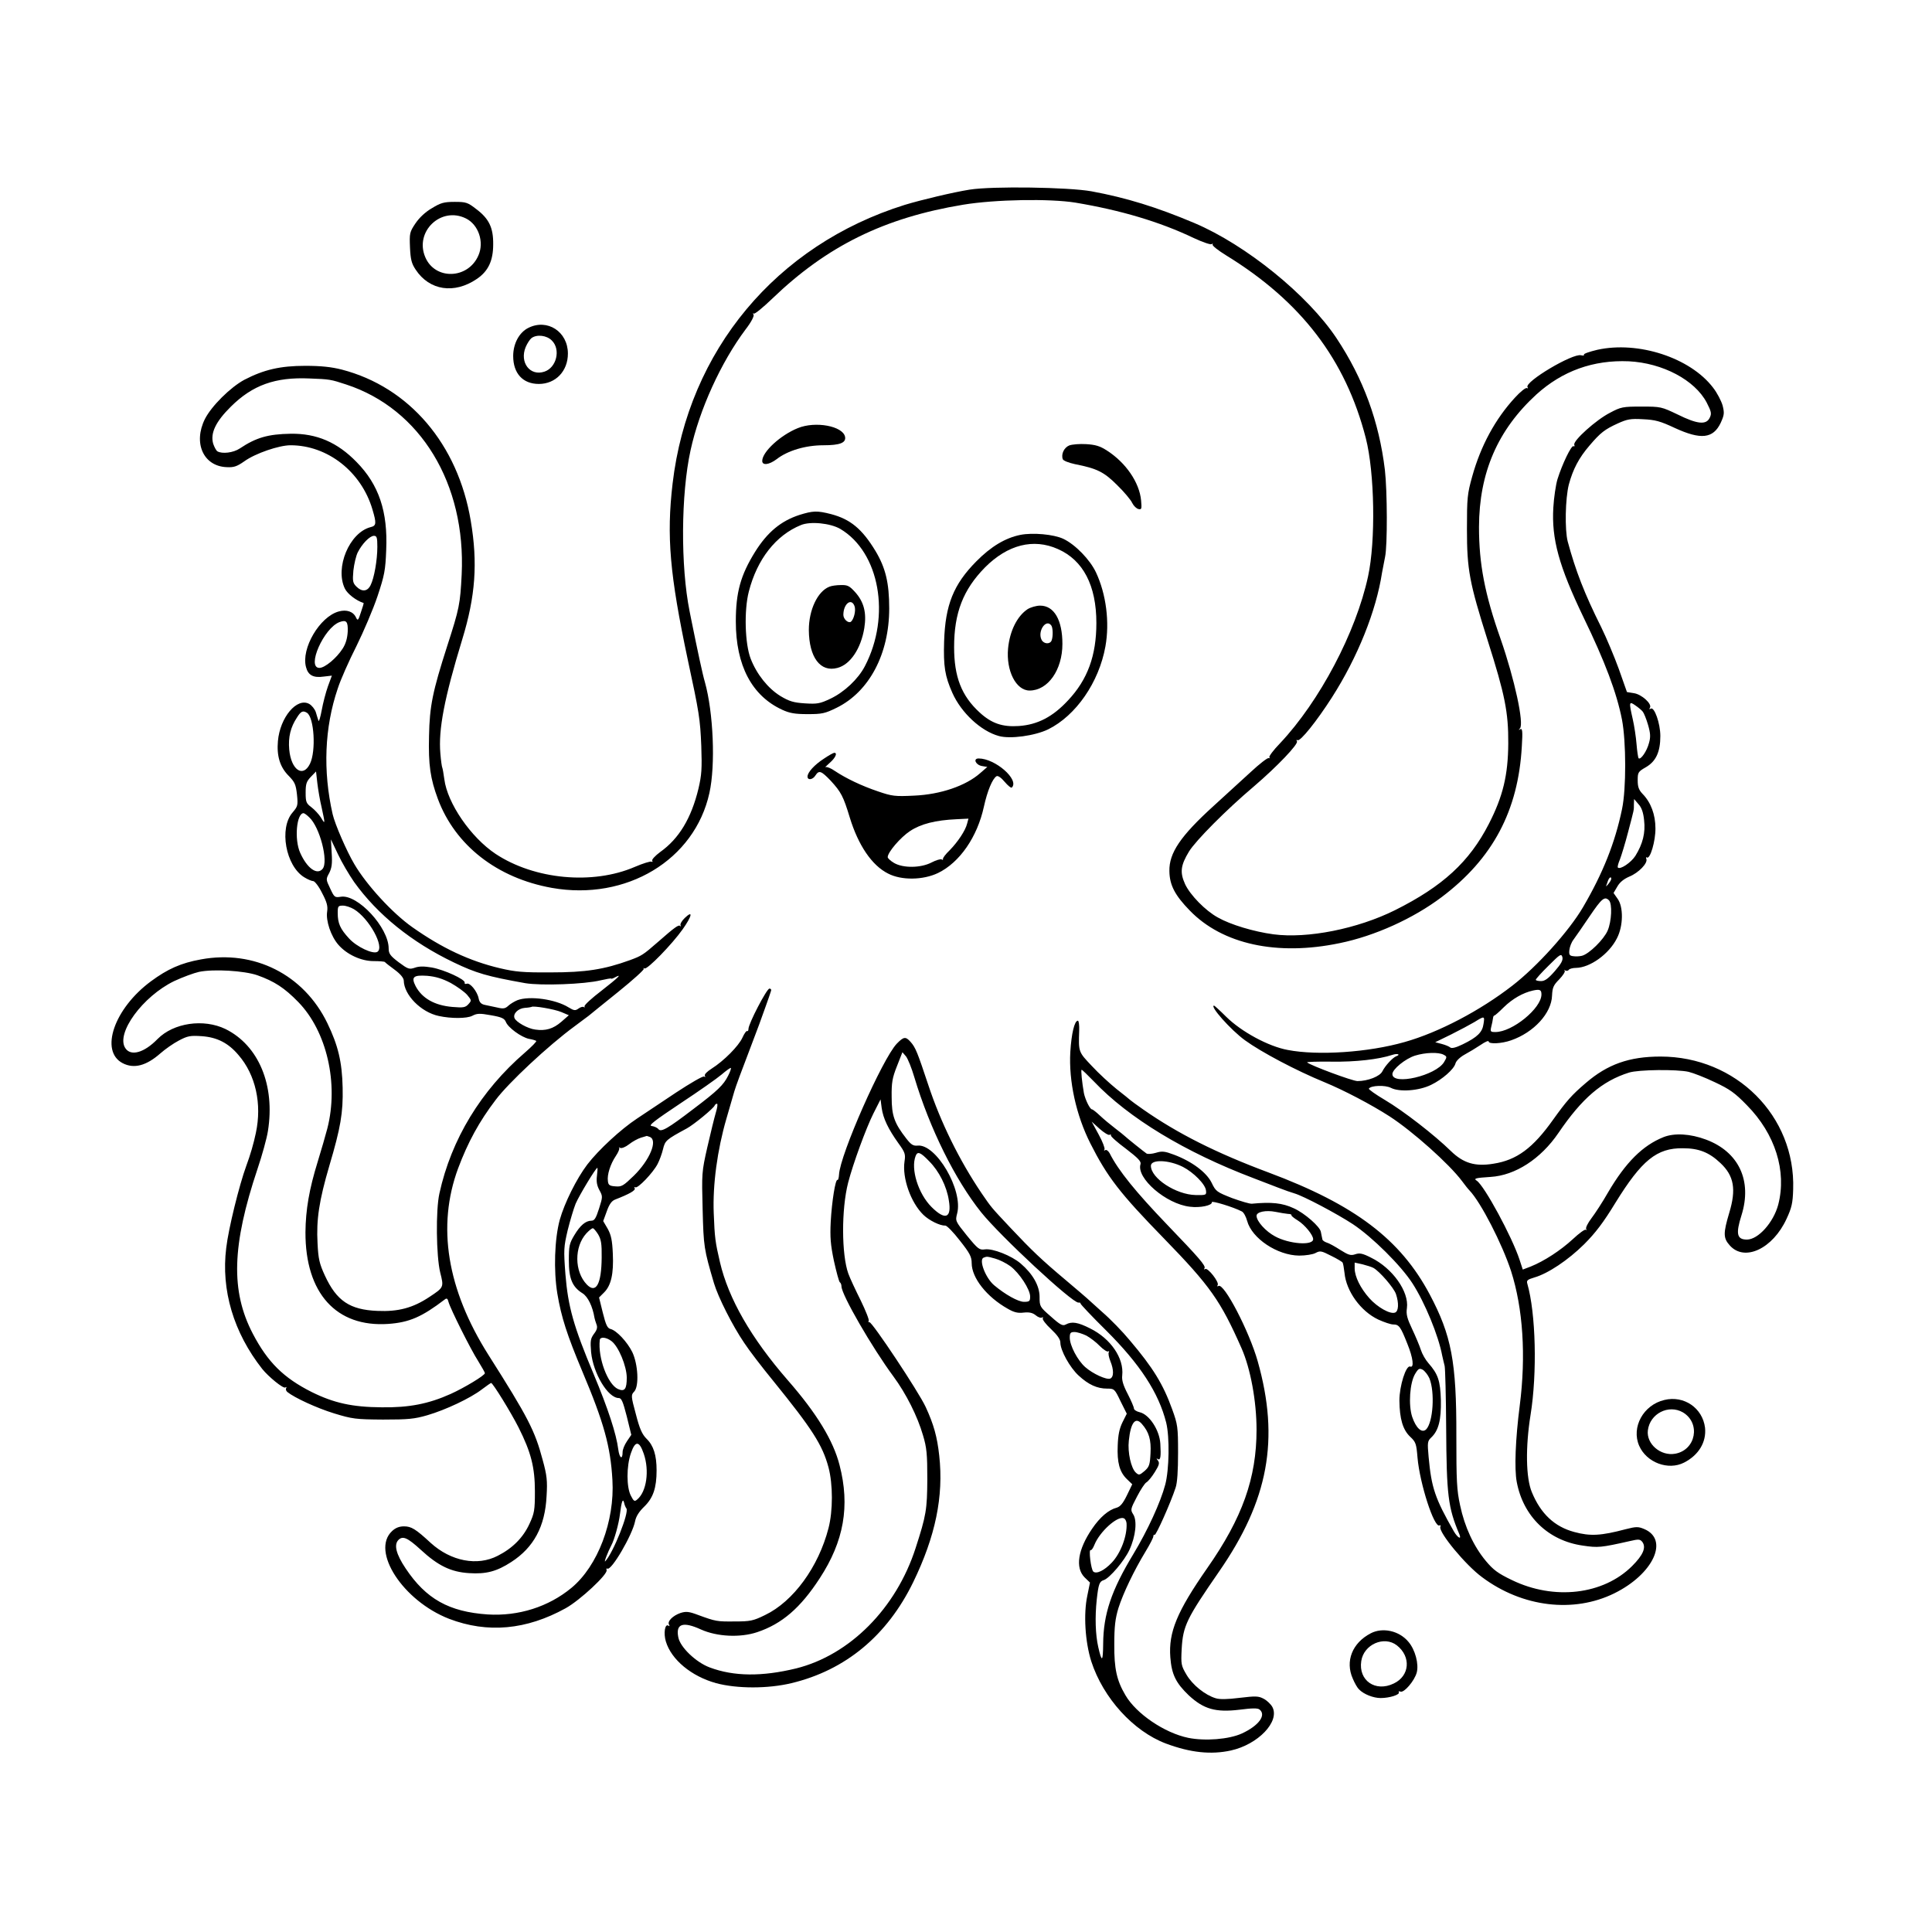 <?xml version="1.0" standalone="no"?>
<!DOCTYPE svg PUBLIC "-//W3C//DTD SVG 20010904//EN"
 "http://www.w3.org/TR/2001/REC-SVG-20010904/DTD/svg10.dtd">
<svg version="1.0" xmlns="http://www.w3.org/2000/svg"
 width="1024pt" height="1024pt" viewBox="0 0 1024 1024"
 preserveAspectRatio="xMidYMid meet">
<g transform="translate(0,1024) scale(0.1,-0.1)"
fill="#000000" stroke="none">
<path d="M5140 9235 c-88 -14 -256 -54 -345 -81 -681 -213 -1147 -772 -1230
-1476 -33 -280 -15 -484 80 -933 61 -283 66 -315 72 -460 4 -120 2 -152 -15
-225 -38 -157 -103 -265 -203 -336 -27 -20 -46 -41 -42 -46 3 -6 2 -8 -4 -5
-5 3 -45 -9 -89 -28 -223 -96 -531 -67 -737 69 -132 88 -256 269 -272 396 -4
30 -9 58 -11 62 -2 3 -7 37 -10 75 -11 126 21 293 116 604 70 229 83 405 45
629 -68 406 -326 708 -683 801 -55 14 -110 20 -194 20 -132 0 -219 -20 -323
-74 -74 -40 -174 -139 -209 -208 -63 -127 -8 -250 115 -255 38 -2 54 3 94 31
58 42 184 85 245 85 196 0 375 -140 434 -340 22 -74 21 -87 -10 -94 -112 -29
-190 -215 -136 -326 14 -28 59 -63 99 -76 2 0 -5 -23 -14 -49 -14 -44 -17 -47
-26 -28 -14 31 -49 44 -92 32 -101 -28 -200 -197 -173 -295 11 -43 39 -58 94
-50 l43 5 -21 -57 c-11 -31 -26 -88 -33 -127 -7 -38 -15 -63 -17 -55 -3 8 -9
28 -14 45 -5 16 -21 36 -35 44 -65 36 -155 -71 -166 -197 -7 -79 11 -138 57
-184 32 -33 38 -45 44 -99 6 -58 4 -63 -23 -95 -73 -83 -37 -284 62 -344 18
-11 39 -20 47 -20 8 0 30 -28 47 -63 26 -49 31 -70 27 -98 -8 -49 20 -131 59
-176 45 -52 121 -87 187 -87 30 0 57 -2 60 -5 3 -4 26 -22 52 -41 31 -23 47
-43 48 -57 1 -76 91 -168 186 -188 64 -14 148 -14 177 1 25 13 39 14 99 3 58
-10 71 -17 79 -35 11 -30 81 -81 122 -90 18 -3 35 -8 39 -11 4 -2 -23 -30 -60
-62 -233 -201 -390 -459 -453 -746 -20 -88 -17 -332 4 -419 20 -79 20 -79 -57
-130 -87 -58 -165 -79 -276 -74 -146 6 -216 53 -278 187 -29 63 -35 88 -39
171 -7 126 8 226 63 413 59 199 73 279 70 412 -3 137 -24 224 -81 342 -125
258 -388 390 -670 338 -106 -19 -177 -51 -265 -116 -195 -144 -273 -370 -150
-434 60 -31 125 -14 200 52 25 22 69 53 98 68 47 25 61 27 122 23 81 -6 140
-36 194 -100 91 -105 125 -259 92 -413 -11 -53 -29 -116 -51 -175 -37 -101
-94 -331 -106 -434 -28 -224 39 -449 191 -642 33 -41 111 -105 122 -98 6 4 8
3 5 -3 -4 -6 -1 -15 6 -21 39 -31 156 -85 247 -113 98 -30 115 -32 260 -33
134 0 166 3 235 23 96 28 228 90 289 137 25 19 47 34 49 34 9 0 105 -156 145
-235 67 -133 87 -213 87 -340 0 -100 -3 -116 -29 -172 -33 -72 -89 -129 -168
-169 -108 -56 -248 -29 -355 68 -80 74 -103 88 -142 88 -25 0 -45 -8 -63 -25
-114 -106 58 -370 302 -465 204 -78 410 -59 618 56 76 42 225 181 217 202 -2
7 -1 11 4 8 21 -13 133 179 147 251 5 26 21 51 49 78 47 46 65 99 65 192 0 80
-16 131 -53 167 -24 24 -37 53 -57 131 -26 96 -26 101 -9 119 27 28 21 145
-10 210 -27 54 -83 114 -115 122 -17 4 -25 22 -41 86 l-20 81 27 27 c37 37 51
99 46 205 -3 71 -9 99 -27 132 l-24 41 19 52 c13 37 26 55 44 62 77 30 110 49
104 60 -4 6 -3 8 3 5 13 -8 94 77 118 123 10 19 23 54 29 79 11 46 17 51 126
110 37 20 143 107 148 122 2 5 8 9 12 9 5 0 2 -21 -6 -47 -8 -27 -28 -109 -45
-183 -30 -132 -30 -140 -25 -330 5 -198 7 -211 60 -391 22 -74 98 -225 160
-316 26 -40 96 -131 155 -203 205 -253 260 -338 292 -457 24 -90 24 -231 0
-323 -53 -205 -186 -388 -336 -460 -63 -31 -79 -34 -160 -34 -95 -1 -101 0
-194 34 -50 19 -65 20 -94 11 -41 -14 -72 -45 -61 -62 4 -8 3 -10 -4 -5 -18
11 -26 -41 -13 -84 29 -97 136 -185 266 -221 111 -30 276 -30 400 0 287 69
507 252 645 535 118 243 162 455 138 671 -11 100 -29 165 -72 258 -38 82 -285
453 -298 449 -5 -1 -7 2 -4 7 4 5 -16 54 -42 108 -27 54 -57 118 -66 143 -36
101 -37 340 -1 481 26 101 95 289 134 367 l38 75 6 -46 c8 -55 34 -110 89
-187 35 -48 38 -58 32 -96 -13 -87 33 -218 100 -283 31 -30 88 -58 116 -57 8
1 43 -35 77 -79 53 -67 63 -86 63 -120 0 -78 80 -179 190 -241 34 -20 55 -25
86 -21 29 3 47 -1 63 -14 13 -11 28 -16 34 -12 5 3 7 1 4 -4 -4 -6 16 -32 43
-57 34 -32 50 -55 50 -72 0 -41 50 -132 97 -175 52 -48 98 -69 151 -69 38 0
40 -2 71 -67 l33 -66 -23 -46 c-16 -33 -23 -66 -25 -122 -4 -91 10 -141 48
-178 l29 -28 -28 -58 c-21 -43 -35 -60 -54 -66 -43 -11 -89 -50 -131 -112 -75
-110 -90 -206 -40 -257 l29 -28 -14 -69 c-21 -97 -12 -245 21 -349 63 -194
223 -370 395 -435 131 -49 240 -60 345 -37 144 32 260 153 220 230 -8 15 -29
35 -46 44 -28 15 -43 15 -128 5 -63 -8 -106 -9 -127 -2 -56 17 -122 70 -154
124 -29 49 -30 56 -26 137 7 123 26 161 198 410 262 378 322 701 205 1115 -45
159 -179 417 -208 399 -7 -4 -8 -2 -4 5 9 15 -52 93 -66 85 -7 -4 -8 -2 -4 4
8 13 -29 55 -199 232 -164 171 -258 286 -304 378 -7 12 -17 20 -23 16 -6 -4
-8 -3 -4 4 3 6 -10 41 -31 79 l-37 68 42 -38 c24 -21 47 -35 53 -32 5 4 8 2 7
-3 -2 -5 34 -37 80 -71 64 -49 81 -67 77 -81 -24 -74 136 -212 262 -226 54 -7
119 7 116 24 -3 10 115 -26 159 -49 10 -5 22 -28 28 -50 25 -93 160 -183 276
-184 33 0 73 6 87 14 24 13 31 11 82 -15 31 -15 59 -32 61 -36 3 -5 7 -29 10
-54 9 -98 86 -204 179 -248 31 -14 66 -26 79 -26 31 0 39 -11 75 -102 31 -76
37 -130 15 -121 -22 8 -57 -103 -57 -180 1 -97 18 -155 57 -192 30 -28 33 -37
39 -111 12 -138 89 -376 117 -359 5 3 7 0 4 -8 -10 -28 134 -203 222 -267 213
-159 485 -191 700 -85 207 102 292 285 158 341 -31 13 -42 13 -97 -1 -132 -35
-188 -38 -273 -15 -105 28 -178 97 -225 211 -32 76 -34 240 -7 409 36 222 28
540 -17 696 -5 17 0 22 37 33 73 21 179 92 264 176 60 60 102 115 166 220 139
225 219 291 358 289 84 0 139 -22 198 -78 73 -68 85 -140 47 -265 -32 -108
-32 -133 3 -172 78 -88 228 -18 301 141 27 58 33 83 35 156 13 389 -303 704
-703 704 -166 0 -281 -41 -396 -140 -75 -64 -102 -95 -173 -194 -107 -151
-193 -215 -317 -234 -97 -16 -159 3 -225 67 -88 86 -252 213 -350 271 -49 29
-87 56 -85 60 11 17 86 20 117 4 45 -23 148 -16 213 16 60 29 121 83 129 113
3 13 23 33 48 47 24 13 62 36 86 52 23 16 42 24 42 18 0 -15 68 -12 119 6 121
42 214 144 217 237 2 42 7 55 38 86 20 21 33 41 29 46 -5 4 -3 5 4 1 6 -3 14
-2 18 4 3 5 21 10 38 10 74 1 175 73 217 157 34 65 35 167 3 210 l-21 30 20
34 c13 23 34 40 64 53 49 20 98 71 90 93 -3 8 -2 12 3 8 17 -10 46 88 45 155
0 72 -24 137 -68 182 -20 21 -26 37 -26 72 0 42 2 46 44 70 53 31 76 81 76
165 0 67 -32 157 -51 145 -8 -5 -9 -3 -4 5 12 20 -44 71 -85 77 l-37 6 -43
122 c-24 66 -66 166 -93 221 -90 180 -136 300 -178 455 -16 62 -13 227 6 302
22 81 53 141 110 207 58 68 80 85 150 117 49 22 67 26 133 22 65 -3 91 -10
168 -46 139 -64 204 -57 244 27 19 42 20 52 10 92 -7 24 -29 67 -51 95 -121
158 -396 248 -613 200 -42 -10 -74 -21 -71 -26 3 -4 -4 -6 -15 -3 -44 12 -301
-141 -284 -169 4 -6 3 -8 -3 -5 -6 4 -35 -19 -64 -51 -104 -113 -181 -255
-226 -417 -26 -93 -28 -113 -28 -280 0 -215 13 -283 110 -590 91 -286 110
-380 109 -545 -1 -168 -28 -281 -103 -427 -103 -201 -245 -331 -497 -457 -199
-99 -464 -152 -645 -128 -104 14 -227 51 -294 89 -66 36 -147 119 -174 177
-28 62 -24 99 21 173 35 57 195 219 344 345 125 107 237 225 228 239 -4 7 -3
9 3 6 14 -9 102 101 182 226 137 214 235 459 266 662 4 22 11 59 16 83 13 59
12 349 -1 462 -31 256 -114 483 -256 697 -152 229 -480 495 -754 611 -199 84
-361 134 -545 168 -122 22 -525 28 -645 9z m560 -69 c239 -40 446 -101 628
-188 45 -21 88 -36 94 -32 6 4 8 3 5 -2 -3 -6 29 -31 71 -57 399 -245 634
-553 741 -969 47 -183 53 -545 12 -733 -64 -297 -257 -662 -466 -884 -36 -37
-61 -71 -57 -75 4 -4 2 -6 -4 -4 -6 2 -49 -31 -95 -74 -46 -42 -135 -123 -197
-180 -175 -159 -236 -249 -234 -345 1 -74 29 -128 108 -209 173 -179 463 -242
794 -173 187 38 391 131 541 244 271 204 406 458 425 799 5 80 3 97 -8 91 -10
-6 -10 -5 -2 4 23 25 -29 263 -102 473 -85 240 -115 400 -115 595 1 288 99
514 304 702 138 125 302 184 490 176 179 -9 350 -99 413 -219 24 -47 27 -58
16 -80 -18 -39 -65 -35 -170 17 -86 41 -89 42 -192 42 -99 0 -109 -2 -167 -33
-73 -37 -196 -148 -189 -169 3 -8 1 -11 -4 -8 -11 7 -60 -95 -85 -175 -9 -30
-19 -98 -22 -150 -10 -167 30 -311 159 -580 115 -237 177 -402 205 -545 22
-115 23 -366 0 -474 -37 -178 -101 -339 -207 -520 -74 -126 -242 -313 -374
-415 -170 -132 -390 -248 -571 -299 -192 -55 -460 -73 -620 -42 -103 19 -246
97 -326 176 -33 33 -62 59 -64 59 -26 0 88 -129 164 -184 85 -62 272 -161 421
-222 102 -42 249 -119 345 -181 122 -79 316 -252 384 -343 14 -19 32 -42 40
-50 60 -63 172 -281 220 -427 63 -197 80 -448 46 -713 -23 -179 -29 -335 -16
-404 34 -183 167 -312 350 -338 81 -12 95 -11 250 24 47 11 54 10 66 -5 21
-29 4 -69 -54 -127 -153 -153 -414 -183 -637 -75 -75 36 -99 54 -139 102 -64
77 -112 180 -136 294 -18 82 -20 130 -20 369 1 393 -26 532 -141 749 -155 292
-396 475 -853 646 -279 104 -483 207 -665 334 -36 25 -67 48 -70 51 -3 3 -35
29 -71 57 -36 29 -96 84 -132 123 -71 75 -71 73 -67 188 1 28 -2 52 -7 52 -18
0 -34 -68 -40 -165 -9 -156 31 -336 106 -485 90 -178 156 -264 391 -505 245
-252 299 -329 410 -580 48 -108 80 -282 80 -433 0 -256 -75 -467 -261 -733
-161 -231 -206 -340 -196 -473 7 -91 29 -136 98 -202 79 -73 142 -91 268 -76
70 9 97 9 107 1 37 -30 -5 -86 -94 -127 -68 -31 -195 -41 -284 -23 -126 26
-276 128 -333 226 -46 78 -60 140 -59 270 0 94 5 136 22 192 25 78 81 196 144
300 23 38 41 73 41 80 0 7 3 10 7 8 7 -4 85 170 111 250 9 26 13 90 13 185 0
136 -2 150 -31 230 -48 133 -101 220 -225 366 -37 45 -103 113 -146 150 -42
38 -79 71 -82 74 -3 3 -52 45 -110 94 -131 110 -181 158 -295 279 -105 112
-99 105 -152 182 -119 176 -218 378 -283 575 -57 171 -67 198 -94 228 -26 29
-36 28 -73 -10 -76 -80 -301 -589 -306 -694 -1 -18 -5 -30 -8 -28 -11 6 -30
-114 -36 -222 -4 -81 -1 -121 17 -207 13 -59 27 -110 31 -113 5 -3 9 -13 9
-22 0 -44 162 -324 275 -477 68 -92 128 -212 157 -312 20 -66 23 -101 23 -233
-1 -162 -6 -192 -62 -365 -103 -320 -349 -567 -633 -638 -181 -44 -330 -43
-458 5 -73 27 -158 108 -167 161 -14 71 25 84 121 40 85 -38 207 -44 297 -14
132 44 230 129 332 286 128 196 161 383 105 599 -33 130 -121 275 -275 451
-194 223 -314 432 -359 625 -25 107 -28 130 -33 260 -6 150 19 335 67 500 17
58 36 123 42 145 6 22 42 119 79 215 37 96 76 202 87 235 12 33 24 68 27 78 5
11 2 17 -7 17 -14 0 -111 -186 -111 -214 0 -8 -3 -13 -7 -11 -4 3 -15 -13 -25
-35 -20 -44 -98 -123 -163 -164 -25 -16 -40 -31 -36 -38 4 -7 3 -8 -4 -4 -6 4
-73 -35 -149 -85 -76 -51 -169 -113 -207 -138 -85 -56 -203 -165 -263 -243
-57 -75 -121 -204 -146 -293 -28 -103 -33 -269 -13 -391 21 -126 52 -221 133
-414 114 -270 149 -397 159 -574 13 -219 -78 -457 -217 -572 -122 -101 -281
-151 -444 -141 -205 14 -327 82 -435 244 -51 76 -63 126 -38 151 23 23 48 12
118 -52 92 -85 160 -118 256 -124 91 -6 147 9 224 59 119 77 179 188 187 349
5 81 2 110 -21 193 -41 154 -76 223 -288 557 -219 347 -273 681 -160 987 52
139 112 249 199 363 68 91 279 288 418 390 33 24 66 50 75 56 8 7 79 64 157
127 78 63 139 118 135 122 -4 5 -2 5 4 2 14 -8 146 128 202 207 50 71 57 104
12 61 -16 -15 -26 -33 -23 -39 3 -6 3 -8 -2 -4 -8 8 -28 -6 -118 -85 -79 -69
-86 -73 -148 -96 -138 -50 -236 -65 -419 -65 -149 -1 -189 3 -270 22 -161 38
-308 107 -465 218 -105 74 -242 223 -307 334 -40 67 -103 212 -115 265 -52
229 -43 459 27 665 15 47 60 148 99 225 38 77 89 196 112 265 37 111 42 138
46 245 9 204 -39 346 -157 466 -102 105 -212 152 -349 150 -120 -2 -183 -20
-270 -78 -34 -23 -94 -30 -119 -15 -7 5 -16 23 -22 40 -16 56 13 117 94 197
115 114 235 157 416 149 108 -4 113 -5 195 -32 394 -129 635 -526 612 -1007
-8 -157 -12 -179 -77 -380 -77 -240 -93 -317 -96 -475 -4 -155 7 -227 47 -335
92 -246 314 -419 604 -471 395 -70 757 148 835 503 33 148 21 427 -24 588 -12
40 -39 167 -72 330 -2 11 -6 31 -9 45 -48 239 -46 620 5 853 47 216 161 466
291 640 31 40 47 72 43 79 -4 7 -4 10 1 6 4 -5 49 32 99 80 289 278 593 428
1011 497 170 28 458 33 595 11z m-3700 -1824 c0 -71 -17 -167 -36 -204 -17
-34 -46 -36 -75 -7 -19 19 -21 29 -16 85 4 35 14 78 23 96 23 46 64 88 86 88
15 0 18 -9 18 -58z m-157 -450 c-2 -34 -10 -64 -27 -90 -32 -50 -94 -102 -123
-102 -70 0 23 212 107 243 36 13 45 3 43 -51z m6864 -424 c6 -7 19 -39 28 -70
13 -45 14 -65 5 -96 -11 -43 -44 -91 -55 -81 -3 4 -8 38 -11 75 -3 38 -12 97
-20 132 -21 92 -20 97 14 73 16 -11 34 -26 39 -33z m-7080 -6 c38 -24 49 -202
16 -270 -37 -76 -100 -33 -110 75 -6 66 7 119 41 170 21 34 32 38 53 25z m78
-503 c19 -87 19 -91 -4 -52 -11 17 -34 42 -50 54 -28 21 -31 28 -31 78 0 46 4
59 28 84 l27 28 7 -62 c4 -34 14 -93 23 -130z m7009 -66 c8 -67 -7 -126 -46
-189 -23 -36 -81 -75 -93 -62 -3 3 2 22 11 43 8 21 28 86 43 144 33 126 31
114 31 149 l1 27 23 -27 c17 -18 26 -45 30 -85z m-7075 15 c56 -51 103 -234
71 -273 -29 -35 -82 2 -119 85 -32 71 -19 210 18 210 4 0 18 -10 30 -22z m238
-343 c124 -173 305 -319 528 -426 119 -57 177 -74 379 -110 83 -14 313 -6 399
15 31 7 57 12 57 9 0 -2 9 1 20 7 41 22 18 -1 -72 -71 -51 -39 -92 -76 -90
-83 2 -6 0 -8 -3 -4 -4 4 -17 1 -28 -7 -18 -13 -24 -12 -54 6 -69 43 -206 62
-270 38 -15 -6 -37 -19 -48 -29 -17 -16 -27 -18 -60 -10 -22 5 -52 11 -66 14
-19 4 -28 14 -32 34 -7 37 -46 85 -63 78 -8 -3 -13 0 -11 6 3 17 -108 68 -174
80 -42 7 -68 7 -90 -1 -30 -10 -36 -8 -86 29 -45 34 -53 46 -53 73 0 111 -165
289 -254 274 -32 -5 -34 -3 -56 44 -23 48 -23 49 -5 82 13 26 17 49 13 106
l-4 72 37 -78 c20 -43 59 -109 86 -148z m6663 17 c0 -5 -7 -17 -16 -28 -8 -10
-14 -14 -11 -9 2 6 7 18 10 28 7 17 17 23 17 9z m-12 -114 c18 -18 14 -111 -7
-160 -20 -47 -99 -125 -137 -134 -12 -3 -33 -4 -45 -2 -20 2 -24 8 -21 33 2
17 11 41 22 55 10 14 49 69 85 123 65 96 80 108 103 85z m-6652 -47 c81 -49
164 -201 124 -226 -23 -14 -109 26 -150 71 -47 51 -60 80 -60 135 0 36 2 39
28 39 15 0 41 -9 58 -19z m6365 -328 c-35 -40 -53 -53 -73 -53 -16 0 -28 3
-28 7 0 4 30 38 68 75 61 61 67 65 73 45 4 -16 -6 -35 -40 -74z m-6877 -22
c90 -32 144 -67 217 -142 151 -155 215 -432 154 -670 -9 -35 -32 -114 -51
-176 -45 -145 -64 -255 -65 -374 -1 -323 163 -505 439 -486 112 8 178 37 300
130 10 8 15 4 19 -13 10 -37 118 -253 158 -315 19 -31 35 -59 35 -63 0 -12
-110 -78 -181 -110 -118 -53 -221 -73 -366 -71 -156 1 -254 23 -371 81 -149
75 -233 158 -312 309 -118 226 -111 468 25 874 24 71 49 161 55 200 39 243
-49 454 -225 541 -116 56 -275 33 -360 -53 -71 -73 -142 -93 -171 -48 -51 78
92 274 259 355 45 21 105 43 132 49 78 16 240 6 309 -18z m1025 -41 c34 -19
73 -47 87 -63 24 -29 24 -30 7 -49 -16 -18 -27 -20 -85 -15 -95 8 -161 46
-195 110 -25 49 -12 60 61 55 46 -4 81 -15 125 -38z m5781 -61 c0 -73 -154
-199 -244 -199 -26 0 -28 2 -22 28 4 15 8 35 9 44 1 9 4 16 7 15 3 0 25 19 50
44 47 46 102 77 155 89 37 8 45 4 45 -21z m-5195 -93 l40 -17 -40 -35 c-43
-37 -83 -49 -138 -41 -40 5 -102 40 -110 61 -9 23 19 51 54 54 18 1 34 4 36 5
7 8 123 -12 158 -27z m4888 -63 c-6 -44 -32 -70 -110 -108 -37 -18 -58 -23
-66 -17 -7 6 -27 14 -46 19 l-34 9 84 41 c46 23 102 53 124 66 53 33 55 33 48
-10z m-3017 -282 c82 -273 216 -543 354 -716 101 -126 484 -482 516 -479 7 1
12 -1 11 -5 -1 -3 59 -67 134 -141 182 -181 280 -332 320 -490 19 -77 16 -250
-5 -329 -25 -94 -93 -242 -169 -368 -117 -193 -159 -319 -160 -476 -1 -96 -7
-100 -26 -17 -15 66 -18 159 -8 252 9 81 14 96 37 103 31 10 110 103 136 160
34 73 42 156 20 189 -15 24 -14 28 20 93 19 37 42 72 50 76 9 5 29 29 45 55
23 37 26 48 16 61 -9 12 -9 13 1 7 13 -7 16 15 12 82 -4 72 -59 156 -110 167
-17 4 -30 13 -30 20 0 7 -15 42 -33 77 -24 46 -32 73 -29 98 10 91 -61 195
-170 249 -65 33 -97 38 -129 21 -16 -9 -29 -3 -79 42 -59 51 -60 54 -60 104 0
59 -36 122 -100 177 -49 42 -149 81 -190 75 -29 -4 -36 1 -95 73 -62 77 -62
78 -52 117 33 124 -112 371 -210 360 -23 -2 -34 5 -59 37 -64 82 -78 122 -78
220 -1 76 3 101 28 164 l29 74 19 -22 c10 -13 30 -62 44 -110z m2555 111 c-19
-7 -59 -50 -74 -80 -13 -27 -77 -52 -132 -52 -26 0 -247 82 -267 99 -4 3 55 5
130 4 127 -2 249 12 322 36 26 9 46 2 21 -7z m250 8 c19 -10 19 -12 3 -39 -43
-72 -274 -126 -274 -64 0 26 69 82 120 98 55 17 124 19 151 5z m-3792 -112
c-24 -48 -54 -78 -184 -176 -136 -104 -171 -124 -185 -107 -6 8 -22 15 -36 17
-19 2 13 27 154 121 97 64 195 133 217 152 22 19 43 34 48 35 4 0 -2 -19 -14
-42z m1938 -29 c185 -195 484 -376 848 -514 39 -15 97 -37 130 -50 33 -13 71
-26 85 -30 49 -14 226 -108 310 -163 104 -69 256 -220 317 -315 65 -101 137
-275 157 -382 4 -16 9 -41 13 -55 3 -14 7 -160 8 -325 2 -360 10 -426 70 -567
13 -31 -9 -19 -29 15 -100 175 -119 231 -134 395 -7 77 -6 84 14 103 39 37 53
93 51 198 -3 103 -15 138 -66 196 -15 17 -33 48 -40 70 -7 22 -28 72 -46 110
-27 57 -33 79 -28 112 12 87 -77 212 -190 267 -45 23 -61 26 -84 18 -24 -8
-36 -4 -79 23 -28 18 -60 36 -72 39 -12 4 -23 12 -23 17 -1 5 -3 14 -4 19 -1
6 -3 15 -4 20 -3 27 -86 100 -144 126 -60 28 -118 34 -222 24 -11 -1 -58 13
-105 30 -81 32 -86 35 -108 81 -27 55 -104 113 -200 149 -48 18 -63 20 -95 10
-20 -6 -43 -8 -50 -4 -12 8 -107 84 -117 94 -3 3 -25 21 -50 40 -25 19 -61 49
-80 67 -19 18 -38 33 -42 33 -11 0 -36 52 -43 86 -10 57 -17 124 -12 124 3 0
32 -28 64 -61z m3153 50 c25 -6 87 -30 139 -55 79 -37 107 -57 170 -122 150
-152 212 -349 166 -527 -25 -94 -106 -185 -166 -185 -53 0 -60 30 -29 128 58
184 -14 337 -188 402 -83 31 -167 36 -225 13 -110 -44 -200 -133 -294 -293
-29 -51 -69 -112 -88 -137 -19 -25 -32 -51 -28 -57 3 -6 3 -8 -2 -4 -4 4 -35
-18 -69 -50 -64 -59 -151 -116 -223 -145 l-42 -16 -17 52 c-40 122 -187 393
-227 419 -19 12 -5 15 73 20 131 8 266 95 360 233 125 184 231 275 374 320 50
16 254 18 316 4z m-5506 -345 c44 -17 0 -123 -85 -206 -55 -53 -64 -59 -97
-56 -31 2 -38 7 -40 28 -5 33 13 90 42 133 13 19 21 39 18 43 -4 4 -1 4 5 0 7
-4 28 4 47 19 19 15 47 30 63 35 15 4 29 9 30 9 1 1 8 -2 17 -5z m1481 -129
c52 -52 93 -133 104 -207 16 -95 -19 -108 -92 -35 -70 70 -111 201 -84 270 10
26 25 21 72 -28z m1345 -30 c56 -29 119 -92 122 -125 3 -24 1 -25 -55 -24
-104 2 -237 89 -237 155 0 35 95 32 170 -6z m-3106 -47 c-4 -31 0 -52 13 -76
18 -33 18 -35 -2 -98 -16 -50 -24 -64 -40 -64 -31 0 -60 -25 -91 -77 -26 -43
-29 -57 -29 -133 0 -97 18 -141 73 -175 28 -18 53 -69 63 -130 1 -5 5 -20 10
-33 7 -17 4 -30 -13 -52 -18 -25 -20 -37 -15 -97 11 -112 89 -243 147 -243 14
0 22 -19 42 -97 l24 -98 -23 -34 c-13 -19 -23 -44 -23 -57 0 -44 -17 -33 -23
14 -10 81 -54 216 -131 400 -106 252 -135 356 -149 527 -10 132 -9 145 12 235
13 52 32 115 42 140 20 46 107 190 115 190 2 0 1 -19 -2 -42z m3663 -202 c11
0 20 -3 18 -7 -2 -3 13 -15 34 -28 37 -23 81 -77 81 -99 0 -35 -127 -26 -202
15 -49 26 -98 80 -98 109 0 21 50 31 100 21 25 -5 55 -10 67 -11z m-3657 -108
c16 -27 20 -50 19 -123 -1 -141 -30 -194 -79 -143 -66 69 -67 200 -2 271 14
15 29 27 34 27 5 0 17 -15 28 -32z m2105 -129 c22 -6 58 -24 80 -40 48 -36
105 -123 105 -161 0 -25 -4 -28 -33 -28 -30 0 -100 39 -158 88 -46 39 -82 135
-56 146 18 7 19 7 62 -5z m2004 -49 c33 -18 109 -106 120 -139 16 -48 14 -91
-5 -98 -26 -10 -93 28 -136 76 -48 54 -77 114 -78 157 l0 32 41 -9 c23 -6 49
-14 58 -19z m-1521 -359 c20 -11 52 -35 71 -55 19 -19 39 -32 44 -29 6 3 7 1
4 -4 -4 -6 0 -27 8 -47 19 -46 19 -85 -1 -93 -20 -7 -91 25 -132 61 -40 35
-82 114 -82 156 0 25 4 30 25 30 14 0 42 -9 63 -19z m-2516 -30 c37 -29 79
-131 80 -192 0 -62 -11 -77 -47 -61 -54 25 -107 166 -96 260 2 18 35 15 63 -7z
m4334 -196 c30 -73 20 -233 -17 -271 -23 -22 -54 7 -74 66 -21 63 -13 182 16
229 17 28 22 30 40 21 11 -7 27 -27 35 -45z m-1524 -242 c38 -43 50 -85 46
-156 -3 -61 -7 -72 -32 -94 -26 -22 -30 -23 -46 -8 -25 23 -44 107 -37 169 10
97 35 128 69 89z m-2640 -158 c31 -90 15 -202 -35 -243 -14 -12 -18 -9 -33 20
-24 45 -24 157 0 226 23 67 44 67 68 -3z m-92 -290 c16 -20 -70 -236 -112
-280 -9 -10 14 50 32 84 16 29 40 115 46 166 8 65 15 87 22 60 2 -11 8 -25 12
-30z m2651 -79 c4 -66 -31 -159 -79 -209 -39 -41 -80 -61 -97 -47 -13 11 -26
122 -14 114 4 -2 13 11 20 29 28 69 121 153 155 140 8 -3 14 -15 15 -27z"/>
<path d="M4229 7971 c-92 -37 -189 -126 -189 -174 0 -25 36 -21 76 9 59 46
154 74 248 74 88 0 121 13 115 45 -12 57 -157 84 -250 46z"/>
<path d="M5667 7879 c-27 -11 -44 -46 -34 -73 3 -8 32 -19 64 -26 117 -23 154
-41 224 -111 37 -36 73 -79 80 -95 8 -16 23 -30 33 -32 17 -4 18 1 14 46 -9
95 -81 200 -181 264 -37 24 -61 31 -110 34 -34 2 -74 -1 -90 -7z"/>
<path d="M4238 7511 c-99 -32 -171 -92 -236 -196 -77 -124 -102 -215 -102
-369 0 -233 85 -394 246 -468 39 -18 67 -23 134 -23 77 0 92 3 155 34 172 85
278 285 278 526 0 135 -19 215 -73 305 -71 117 -133 168 -235 195 -74 19 -96
18 -167 -4z m215 -74 c209 -123 270 -462 131 -728 -36 -69 -109 -137 -182
-172 -57 -27 -71 -29 -136 -25 -61 4 -83 11 -130 39 -66 41 -125 115 -157 197
-31 79 -36 257 -10 357 44 171 143 298 276 352 50 21 156 10 208 -20z"/>
<path d="M4395 7130 c-62 -25 -108 -123 -108 -229 1 -145 61 -226 152 -201 68
18 124 102 142 211 13 81 -2 139 -49 191 -30 33 -40 38 -76 37 -22 0 -50 -4
-61 -9z m134 -102 c9 -24 -4 -73 -20 -84 -14 -8 -39 15 -39 37 0 58 42 92 59
47z"/>
<path d="M5408 7405 c-79 -16 -155 -61 -233 -140 -121 -122 -165 -231 -171
-425 -4 -132 4 -183 44 -273 47 -105 151 -202 246 -228 60 -17 190 1 261 35
148 73 270 250 304 440 23 128 4 277 -50 392 -32 68 -110 148 -173 178 -51 24
-162 34 -228 21z m199 -75 c134 -59 204 -193 204 -392 0 -172 -46 -300 -151
-411 -80 -86 -160 -128 -260 -135 -87 -6 -145 14 -208 72 -96 88 -135 189
-135 346 0 182 48 305 164 423 120 120 256 155 386 97z"/>
<path d="M5446 7011 c-55 -37 -94 -115 -103 -208 -11 -118 42 -223 114 -223
97 0 174 109 174 247 0 127 -44 203 -118 203 -21 0 -51 -9 -67 -19z m126 -86
c9 -12 10 -58 2 -79 -8 -22 -41 -20 -53 2 -24 45 23 115 51 77z"/>
<path d="M4367 6219 c-51 -33 -87 -73 -87 -95 0 -21 28 -17 42 6 19 29 30 25
81 -28 55 -60 67 -83 101 -195 45 -147 117 -254 203 -297 71 -37 186 -35 265
3 115 56 208 191 243 352 18 82 45 148 67 161 7 4 24 -7 43 -30 17 -20 34 -34
38 -30 41 41 -88 154 -176 154 -31 0 -16 -34 17 -40 l29 -5 -38 -33 c-76 -67
-210 -113 -350 -119 -101 -5 -117 -3 -190 22 -89 30 -170 69 -229 108 -21 15
-43 24 -50 21 -6 -3 4 7 22 23 30 26 42 53 24 53 -5 0 -30 -14 -55 -31z m759
-344 c-9 -37 -49 -97 -93 -142 -21 -20 -37 -41 -35 -46 1 -5 -2 -6 -7 -2 -6 3
-30 -4 -53 -16 -57 -30 -151 -31 -199 -3 -19 11 -34 25 -34 31 0 26 68 105
118 138 57 38 135 58 248 63 l62 3 -7 -26z"/>
<path d="M2290 9137 c-35 -20 -67 -50 -88 -81 -31 -46 -32 -53 -29 -127 3 -64
8 -85 30 -118 73 -111 205 -131 325 -49 60 41 86 96 86 183 1 88 -22 136 -90
187 -45 35 -54 38 -114 38 -57 0 -74 -5 -120 -33z m180 -55 c66 -33 97 -124
66 -195 -54 -127 -230 -133 -282 -10 -58 136 84 271 216 205z"/>
<path d="M2800 8502 c-48 -24 -80 -83 -80 -149 0 -92 51 -148 136 -148 89 0
154 68 154 161 0 116 -109 187 -210 136z m125 -67 c48 -47 25 -144 -40 -165
-76 -25 -132 49 -99 130 8 19 22 41 31 48 28 21 81 15 108 -13z"/>
<path d="M8822 2820 c-112 -26 -177 -145 -134 -243 39 -89 154 -132 238 -89
78 40 119 109 111 185 -13 104 -111 172 -215 147z m98 -66 c95 -57 69 -199
-41 -219 -77 -14 -154 52 -145 124 11 89 110 139 186 95z"/>
<path d="M7265 1583 c-98 -51 -136 -148 -95 -240 10 -24 25 -50 33 -57 25 -26
76 -46 115 -46 47 0 104 18 96 31 -3 5 1 6 9 3 19 -7 74 57 86 101 12 45 -8
121 -44 163 -49 59 -137 78 -200 45z m139 -64 c76 -60 68 -162 -17 -202 -97
-47 -188 16 -172 119 13 88 121 136 189 83z"/>
</g>
</svg>

